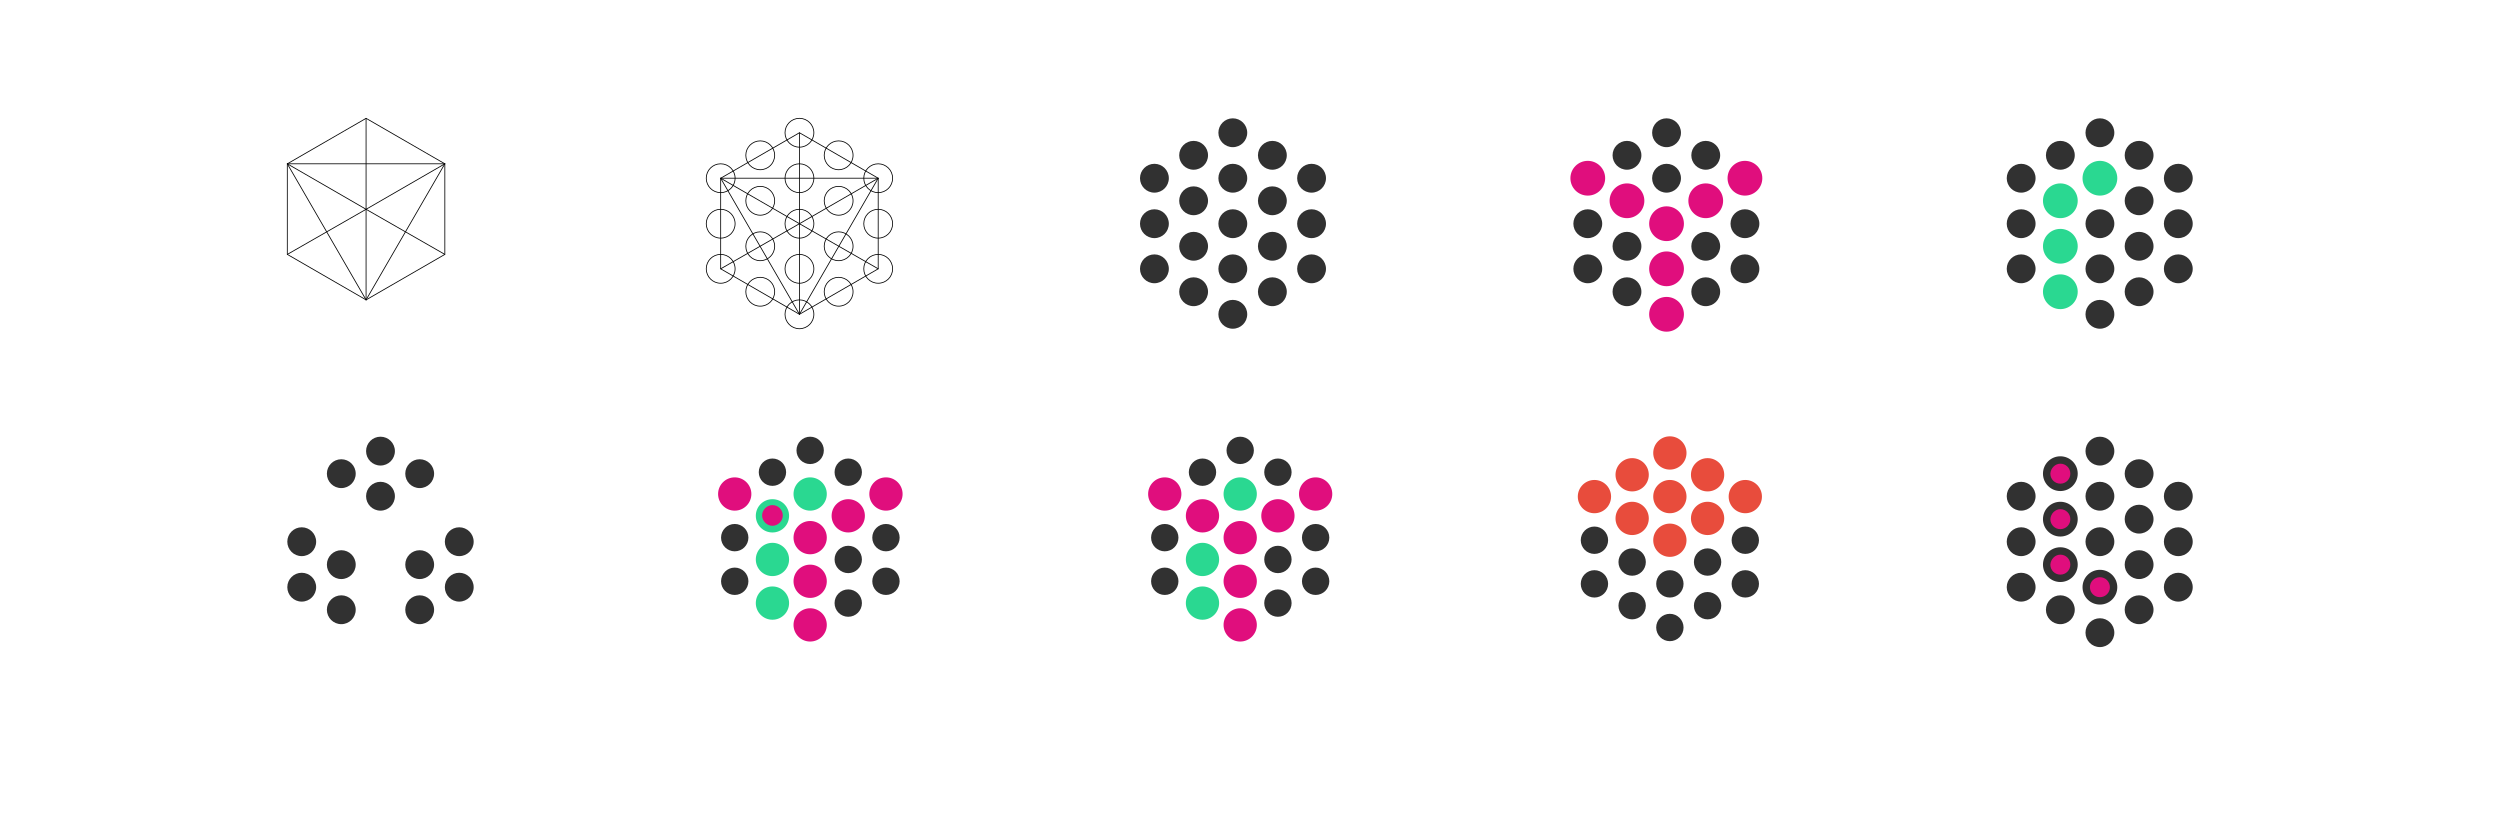 <svg xmlns="http://www.w3.org/2000/svg" xmlns:xlink="http://www.w3.org/1999/xlink" id="Layer_1" x="0" y="0" enable-background="new 0 0 676.1 226.5" version="1.1" viewBox="0 0 676.1 226.5" xml:space="preserve"><g><polygon fill="none" stroke="#000" stroke-linecap="round" stroke-linejoin="round" stroke-width=".217" points="216.2 35.9 194.9 48.2 194.9 72.7 216.2 85 237.5 72.7 237.5 48.2"/><circle cx="237.5" cy="48.2" r="3.9" fill="none" stroke="#000" stroke-linecap="round" stroke-linejoin="round" stroke-width=".217"/><line x1="194.9" x2="216.2" y1="48.2" y2="60.5" fill="none" stroke="#000" stroke-linecap="round" stroke-linejoin="round" stroke-width=".217"/><line x1="237.5" x2="216.2" y1="48.2" y2="60.5" fill="none" stroke="#000" stroke-linecap="round" stroke-linejoin="round" stroke-width=".217"/><circle cx="237.5" cy="72.7" r="3.9" fill="none" stroke="#000" stroke-linecap="round" stroke-linejoin="round" stroke-width=".217"/><circle cx="237.5" cy="60.5" r="3.9" fill="none" stroke="#000" stroke-linecap="round" stroke-linejoin="round" stroke-width=".217"/><circle cx="216.2" cy="85" r="3.9" fill="none" stroke="#000" stroke-linecap="round" stroke-linejoin="round" stroke-width=".217"/><circle cx="194.9" cy="48.2" r="3.9" fill="none" stroke="#000" stroke-linecap="round" stroke-linejoin="round" stroke-width=".217"/><circle cx="194.9" cy="60.5" r="3.9" fill="none" stroke="#000" stroke-linecap="round" stroke-linejoin="round" stroke-width=".217"/><circle cx="194.9" cy="72.7" r="3.9" fill="none" stroke="#000" stroke-linecap="round" stroke-linejoin="round" stroke-width=".217"/><circle cx="205.6" cy="78.9" r="3.9" fill="none" stroke="#000" stroke-linecap="round" stroke-linejoin="round" stroke-width=".217"/><circle cx="216.2" cy="60.5" r="3.9" fill="none" stroke="#000" stroke-linecap="round" stroke-linejoin="round" stroke-width=".217"/><circle cx="216.2" cy="35.9" r="3.9" fill="none" stroke="#000" stroke-linecap="round" stroke-linejoin="round" stroke-width=".217"/><circle cx="226.8" cy="42" r="3.9" fill="none" stroke="#000" stroke-linecap="round" stroke-linejoin="round" stroke-width=".217"/><circle cx="205.6" cy="42" r="3.9" fill="none" stroke="#000" stroke-linecap="round" stroke-linejoin="round" stroke-width=".217"/><circle cx="226.8" cy="78.9" r="3.9" fill="none" stroke="#000" stroke-linecap="round" stroke-linejoin="round" stroke-width=".217"/><line x1="216.2" x2="216.2" y1="60.5" y2="85" fill="none" stroke="#000" stroke-linecap="round" stroke-linejoin="round" stroke-width=".217"/><circle cx="216.2" cy="72.7" r="3.9" fill="none" stroke="#000" stroke-linecap="round" stroke-linejoin="round" stroke-width=".217"/><circle cx="205.6" cy="54.3" r="3.9" fill="none" stroke="#000" stroke-linecap="round" stroke-linejoin="round" stroke-width=".217"/><circle cx="226.8" cy="54.3" r="3.9" fill="none" stroke="#000" stroke-linecap="round" stroke-linejoin="round" stroke-width=".217"/><line x1="194.9" x2="237.5" y1="48.2" y2="48.2" fill="none" stroke="#000" stroke-linecap="round" stroke-linejoin="round" stroke-width=".217"/><line x1="216.2" x2="216.2" y1="60.5" y2="35.9" fill="none" stroke="#000" stroke-linecap="round" stroke-linejoin="round" stroke-width=".217"/><line x1="216.2" x2="194.9" y1="60.5" y2="72.7" fill="none" stroke="#000" stroke-linecap="round" stroke-linejoin="round" stroke-width=".217"/><line x1="194.9" x2="216.2" y1="48.2" y2="85" fill="none" stroke="#000" stroke-linecap="round" stroke-linejoin="round" stroke-width=".217"/><line x1="216.2" x2="237.5" y1="85" y2="48.2" fill="none" stroke="#000" stroke-linecap="round" stroke-linejoin="round" stroke-width=".217"/><line x1="216.2" x2="237.5" y1="60.5" y2="72.7" fill="none" stroke="#000" stroke-linecap="round" stroke-linejoin="round" stroke-width=".217"/><circle cx="205.6" cy="66.6" r="3.9" fill="none" stroke="#000" stroke-linecap="round" stroke-linejoin="round" stroke-width=".217"/><circle cx="226.8" cy="66.6" r="3.9" fill="none" stroke="#000" stroke-linecap="round" stroke-linejoin="round" stroke-width=".217"/><circle cx="216.2" cy="48.2" r="3.9" fill="none" stroke="#000" stroke-linecap="round" stroke-linejoin="round" stroke-width=".217"/></g><g><polygon fill="none" stroke="#000" stroke-linecap="round" stroke-linejoin="round" stroke-width=".217" points="99 32 77.7 44.3 77.7 68.8 99 81.1 120.3 68.8 120.3 44.3"/><line x1="77.7" x2="99" y1="44.3" y2="56.6" fill="none" stroke="#000" stroke-linecap="round" stroke-linejoin="round" stroke-width=".217"/><line x1="120.3" x2="99" y1="44.3" y2="56.6" fill="none" stroke="#000" stroke-linecap="round" stroke-linejoin="round" stroke-width=".217"/><line x1="99" x2="99" y1="56.6" y2="81.1" fill="none" stroke="#000" stroke-linecap="round" stroke-linejoin="round" stroke-width=".217"/><line x1="77.7" x2="120.3" y1="44.3" y2="44.3" fill="none" stroke="#000" stroke-linecap="round" stroke-linejoin="round" stroke-width=".217"/><line x1="99" x2="99" y1="56.6" y2="32" fill="none" stroke="#000" stroke-linecap="round" stroke-linejoin="round" stroke-width=".217"/><line x1="99" x2="77.7" y1="56.6" y2="68.8" fill="none" stroke="#000" stroke-linecap="round" stroke-linejoin="round" stroke-width=".217"/><line x1="77.7" x2="99" y1="44.3" y2="81.1" fill="none" stroke="#000" stroke-linecap="round" stroke-linejoin="round" stroke-width=".217"/><line x1="99" x2="120.3" y1="81.1" y2="44.3" fill="none" stroke="#000" stroke-linecap="round" stroke-linejoin="round" stroke-width=".217"/><line x1="99" x2="120.3" y1="56.6" y2="68.8" fill="none" stroke="#000" stroke-linecap="round" stroke-linejoin="round" stroke-width=".217"/></g><g><circle cx="354.7" cy="48.2" r="3.9" fill="#313131"/><circle cx="354.7" cy="72.7" r="3.9" fill="#313131"/><circle cx="354.7" cy="60.5" r="3.9" fill="#313131"/><circle cx="333.4" cy="85" r="3.9" fill="#313131"/><circle cx="312.2" cy="48.2" r="3.9" fill="#313131"/><circle cx="312.2" cy="60.5" r="3.9" fill="#313131"/><circle cx="312.2" cy="72.7" r="3.9" fill="#313131"/><circle cx="322.8" cy="78.9" r="3.9" fill="#313131"/><circle cx="333.4" cy="60.5" r="3.9" fill="#313131"/><circle cx="333.4" cy="35.9" r="3.9" fill="#313131"/><circle cx="344.1" cy="42" r="3.9" fill="#313131"/><circle cx="322.8" cy="42" r="3.9" fill="#313131"/><circle cx="344.1" cy="78.9" r="3.9" fill="#313131"/><circle cx="333.4" cy="72.7" r="3.9" fill="#313131"/><circle cx="322.8" cy="54.3" r="3.9" fill="#313131"/><circle cx="344.1" cy="54.3" r="3.9" fill="#313131"/><circle cx="322.8" cy="66.6" r="3.9" fill="#313131"/><circle cx="344.1" cy="66.6" r="3.9" fill="#313131"/><circle cx="333.4" cy="48.2" r="3.9" fill="#313131"/></g><g><circle cx="124.2" cy="158.8" r="3.9" fill="#313131"/><circle cx="124.2" cy="146.5" r="3.9" fill="#313131"/><circle cx="81.6" cy="146.5" r="3.9" fill="#313131"/><circle cx="81.6" cy="158.8" r="3.9" fill="#313131"/><circle cx="92.3" cy="164.9" r="3.9" fill="#313131"/><circle cx="102.9" cy="122" r="3.9" fill="#313131"/><circle cx="113.5" cy="128.1" r="3.9" fill="#313131"/><circle cx="92.3" cy="128.1" r="3.9" fill="#313131"/><circle cx="113.5" cy="164.9" r="3.9" fill="#313131"/><circle cx="92.3" cy="152.7" r="3.9" fill="#313131"/><circle cx="113.5" cy="152.7" r="3.9" fill="#313131"/><circle cx="102.9" cy="134.2" r="3.9" fill="#313131"/></g><g><circle cx="429.4" cy="48.2" r="4.7" fill="#E00E7D"/><circle cx="471.9" cy="72.7" r="3.9" fill="#313131"/><circle cx="471.9" cy="60.5" r="3.9" fill="#313131"/><circle cx="429.4" cy="60.5" r="3.9" fill="#313131"/><circle cx="429.4" cy="72.7" r="3.9" fill="#313131"/><circle cx="440" cy="78.9" r="3.9" fill="#313131"/><circle cx="450.7" cy="35.9" r="3.9" fill="#313131"/><circle cx="461.3" cy="42" r="3.9" fill="#313131"/><circle cx="440" cy="42" r="3.9" fill="#313131"/><circle cx="461.3" cy="78.9" r="3.9" fill="#313131"/><circle cx="440" cy="66.6" r="3.9" fill="#313131"/><circle cx="461.3" cy="66.6" r="3.9" fill="#313131"/><circle cx="450.7" cy="48.2" r="3.9" fill="#313131"/><circle cx="450.7" cy="85" r="4.7" fill="#E00E7D"/><circle cx="450.7" cy="72.7" r="4.7" fill="#E00E7D"/><circle cx="450.7" cy="60.5" r="4.7" fill="#E00E7D"/><circle cx="461.3" cy="54.3" r="4.7" fill="#E00E7D"/><circle cx="471.9" cy="48.2" r="4.7" fill="#E00E7D"/><circle cx="440" cy="54.3" r="4.7" fill="#E00E7D"/></g><g><circle cx="557.2" cy="66.6" r="4.7" fill="#2AD891"/><circle cx="567.9" cy="48.2" r="4.7" fill="#2AD891"/><circle cx="557.2" cy="54.3" r="4.7" fill="#2AD891"/><circle cx="589.1" cy="48.2" r="3.9" fill="#313131"/><circle cx="589.1" cy="72.7" r="3.9" fill="#313131"/><circle cx="589.1" cy="60.5" r="3.9" fill="#313131"/><circle cx="567.9" cy="85" r="3.9" fill="#313131"/><circle cx="546.6" cy="48.2" r="3.9" fill="#313131"/><circle cx="546.6" cy="60.5" r="3.9" fill="#313131"/><circle cx="546.6" cy="72.7" r="3.9" fill="#313131"/><circle cx="567.9" cy="60.5" r="3.9" fill="#313131"/><circle cx="567.9" cy="35.9" r="3.9" fill="#313131"/><circle cx="578.5" cy="42" r="3.9" fill="#313131"/><circle cx="557.2" cy="42" r="3.9" fill="#313131"/><circle cx="578.5" cy="78.9" r="3.9" fill="#313131"/><circle cx="567.9" cy="72.7" r="3.9" fill="#313131"/><circle cx="578.5" cy="54.3" r="3.9" fill="#313131"/><circle cx="578.5" cy="66.6" r="3.9" fill="#313131"/><circle cx="557.2" cy="78.9" r="4.7" fill="#2AD891"/></g><g><g><circle cx="557.2" cy="140.4" r="3.7" fill="#E00E7D"/><path fill="#313131" d="M557.2,137.7c1.5,0,2.7,1.2,2.7,2.7c0,1.5-1.2,2.7-2.7,2.7c-1.5,0-2.7-1.2-2.7-2.7 C554.6,138.9,555.8,137.7,557.2,137.7 M557.2,135.7c-2.6,0-4.7,2.1-4.7,4.7c0,2.6,2.1,4.7,4.7,4.7c2.6,0,4.7-2.1,4.7-4.7 C561.9,137.8,559.8,135.7,557.2,135.7L557.2,135.7z"/></g><g><circle cx="567.9" cy="158.8" r="3.7" fill="#E00E7D"/><path fill="#313131" d="M567.9,156.1c1.5,0,2.7,1.2,2.7,2.7c0,1.5-1.2,2.7-2.7,2.7s-2.7-1.2-2.7-2.7 C565.2,157.3,566.4,156.1,567.9,156.1 M567.9,154.1c-2.6,0-4.7,2.1-4.7,4.7s2.1,4.7,4.7,4.7c2.6,0,4.7-2.1,4.7-4.7 S570.5,154.1,567.9,154.1L567.9,154.1z"/></g><g><circle cx="557.2" cy="152.7" r="3.7" fill="#E00E7D"/><path fill="#313131" d="M557.2,150c1.5,0,2.7,1.2,2.7,2.7c0,1.5-1.2,2.7-2.7,2.7c-1.5,0-2.7-1.2-2.7-2.7 C554.6,151.2,555.8,150,557.2,150 M557.2,148c-2.6,0-4.7,2.1-4.7,4.7c0,2.6,2.1,4.7,4.7,4.7c2.6,0,4.7-2.1,4.7-4.7 C561.9,150.1,559.8,148,557.2,148L557.2,148z"/></g><circle cx="589.1" cy="158.8" r="3.9" fill="#313131"/><circle cx="589.1" cy="134.2" r="3.9" fill="#313131"/><circle cx="589.1" cy="146.5" r="3.9" fill="#313131"/><circle cx="567.9" cy="122" r="3.9" fill="#313131"/><circle cx="546.6" cy="158.8" r="3.9" fill="#313131"/><circle cx="546.6" cy="146.5" r="3.9" fill="#313131"/><circle cx="546.6" cy="134.2" r="3.9" fill="#313131"/><circle cx="567.9" cy="146.5" r="3.9" fill="#313131"/><circle cx="567.9" cy="171.1" r="3.9" fill="#313131"/><circle cx="578.5" cy="164.9" r="3.9" fill="#313131"/><circle cx="557.2" cy="164.9" r="3.9" fill="#313131"/><circle cx="578.5" cy="128.1" r="3.9" fill="#313131"/><circle cx="567.9" cy="134.2" r="3.9" fill="#313131"/><circle cx="578.5" cy="152.7" r="3.9" fill="#313131"/><circle cx="578.5" cy="140.4" r="3.9" fill="#313131"/><g><circle cx="557.2" cy="128.1" r="3.7" fill="#E00E7D"/><path fill="#313131" d="M557.2,125.4c1.5,0,2.7,1.2,2.7,2.7c0,1.5-1.2,2.7-2.7,2.7c-1.5,0-2.7-1.2-2.7-2.7 C554.6,126.6,555.8,125.4,557.2,125.4 M557.2,123.4c-2.6,0-4.7,2.1-4.7,4.7s2.1,4.7,4.7,4.7c2.6,0,4.7-2.1,4.7-4.7 S559.8,123.4,557.2,123.4L557.2,123.4z"/></g></g><g><circle cx="441.4" cy="128.4" r="4.5" fill="#E84C3C"/><circle cx="431.2" cy="134.3" r="4.5" fill="#E84C3C"/><circle cx="441.4" cy="140.2" r="4.5" fill="#E84C3C"/><circle cx="472" cy="134.3" r="4.5" fill="#E84C3C"/><circle cx="461.8" cy="140.2" r="4.5" fill="#E84C3C"/><circle cx="451.6" cy="146.1" r="4.5" fill="#E84C3C"/><circle cx="461.8" cy="152" r="3.7" fill="#313131"/><circle cx="441.4" cy="152" r="3.7" fill="#313131"/><circle cx="461.8" cy="163.8" r="3.7" fill="#313131"/><circle cx="441.4" cy="163.8" r="3.7" fill="#313131"/><circle cx="431.2" cy="157.9" r="3.7" fill="#313131"/><circle cx="431.2" cy="146.1" r="3.7" fill="#313131"/><circle cx="472" cy="146.1" r="3.7" fill="#313131"/><circle cx="472" cy="157.9" r="3.7" fill="#313131"/><circle cx="451.6" cy="157.9" r="3.7" fill="#313131"/><circle cx="451.6" cy="169.7" r="3.7" fill="#313131"/><circle cx="451.6" cy="134.3" r="4.5" fill="#E84C3C"/><circle cx="461.8" cy="128.4" r="4.5" fill="#E84C3C"/><circle cx="451.6" cy="122.5" r="4.5" fill="#E84C3C"/></g><g><circle cx="208.9" cy="151.3" r="4.5" fill="#2AD891"/><circle cx="219.1" cy="133.6" r="4.5" fill="#2AD891"/><circle cx="198.7" cy="133.6" r="4.5" fill="#E00E7D"/><g><circle cx="208.9" cy="139.5" r="3.7" fill="#E00E7D"/><path fill="#2AD891" d="M208.9,136.6c1.6,0,2.8,1.3,2.8,2.8s-1.3,2.8-2.8,2.8s-2.8-1.3-2.8-2.8S207.4,136.6,208.9,136.6 M208.9,135c-2.5,0-4.5,2-4.5,4.5s2,4.5,4.5,4.5s4.5-2,4.5-4.5S211.4,135,208.9,135L208.9,135z"/></g><circle cx="239.6" cy="133.6" r="4.5" fill="#E00E7D"/><circle cx="229.4" cy="139.5" r="4.5" fill="#E00E7D"/><circle cx="219.1" cy="145.4" r="4.5" fill="#E00E7D"/><circle cx="219.1" cy="157.2" r="4.5" fill="#E00E7D"/><circle cx="219.1" cy="169" r="4.5" fill="#E00E7D"/><circle cx="229.4" cy="151.3" r="3.7" fill="#313131"/><circle cx="229.4" cy="163.1" r="3.7" fill="#313131"/><circle cx="208.9" cy="127.7" r="3.7" fill="#313131"/><circle cx="229.4" cy="127.7" r="3.7" fill="#313131"/><circle cx="219.1" cy="121.8" r="3.7" fill="#313131"/><circle cx="198.7" cy="157.2" r="3.7" fill="#313131"/><circle cx="198.7" cy="145.4" r="3.7" fill="#313131"/><circle cx="239.6" cy="145.4" r="3.7" fill="#313131"/><circle cx="239.6" cy="157.2" r="3.7" fill="#313131"/><circle cx="208.9" cy="163.1" r="4.5" fill="#2AD891"/></g><g><circle cx="325.2" cy="151.3" r="4.5" fill="#2AD891"/><circle cx="335.4" cy="133.6" r="4.5" fill="#2AD891"/><circle cx="315" cy="133.6" r="4.5" fill="#E00E7D"/><g><circle cx="325.2" cy="139.5" r="4.5" fill="#E00E7D"/></g><circle cx="355.8" cy="133.6" r="4.5" fill="#E00E7D"/><circle cx="345.6" cy="139.5" r="4.5" fill="#E00E7D"/><circle cx="335.4" cy="145.4" r="4.5" fill="#E00E7D"/><circle cx="335.4" cy="157.2" r="4.5" fill="#E00E7D"/><circle cx="335.4" cy="169" r="4.5" fill="#E00E7D"/><circle cx="345.6" cy="151.3" r="3.7" fill="#313131"/><circle cx="345.6" cy="163.1" r="3.7" fill="#313131"/><circle cx="325.2" cy="127.7" r="3.7" fill="#313131"/><circle cx="345.6" cy="127.7" r="3.7" fill="#313131"/><circle cx="335.4" cy="121.8" r="3.7" fill="#313131"/><circle cx="315" cy="157.2" r="3.7" fill="#313131"/><circle cx="315" cy="145.4" r="3.7" fill="#313131"/><circle cx="355.8" cy="145.4" r="3.7" fill="#313131"/><circle cx="355.8" cy="157.2" r="3.7" fill="#313131"/><circle cx="325.2" cy="163.1" r="4.5" fill="#2AD891"/></g></svg>